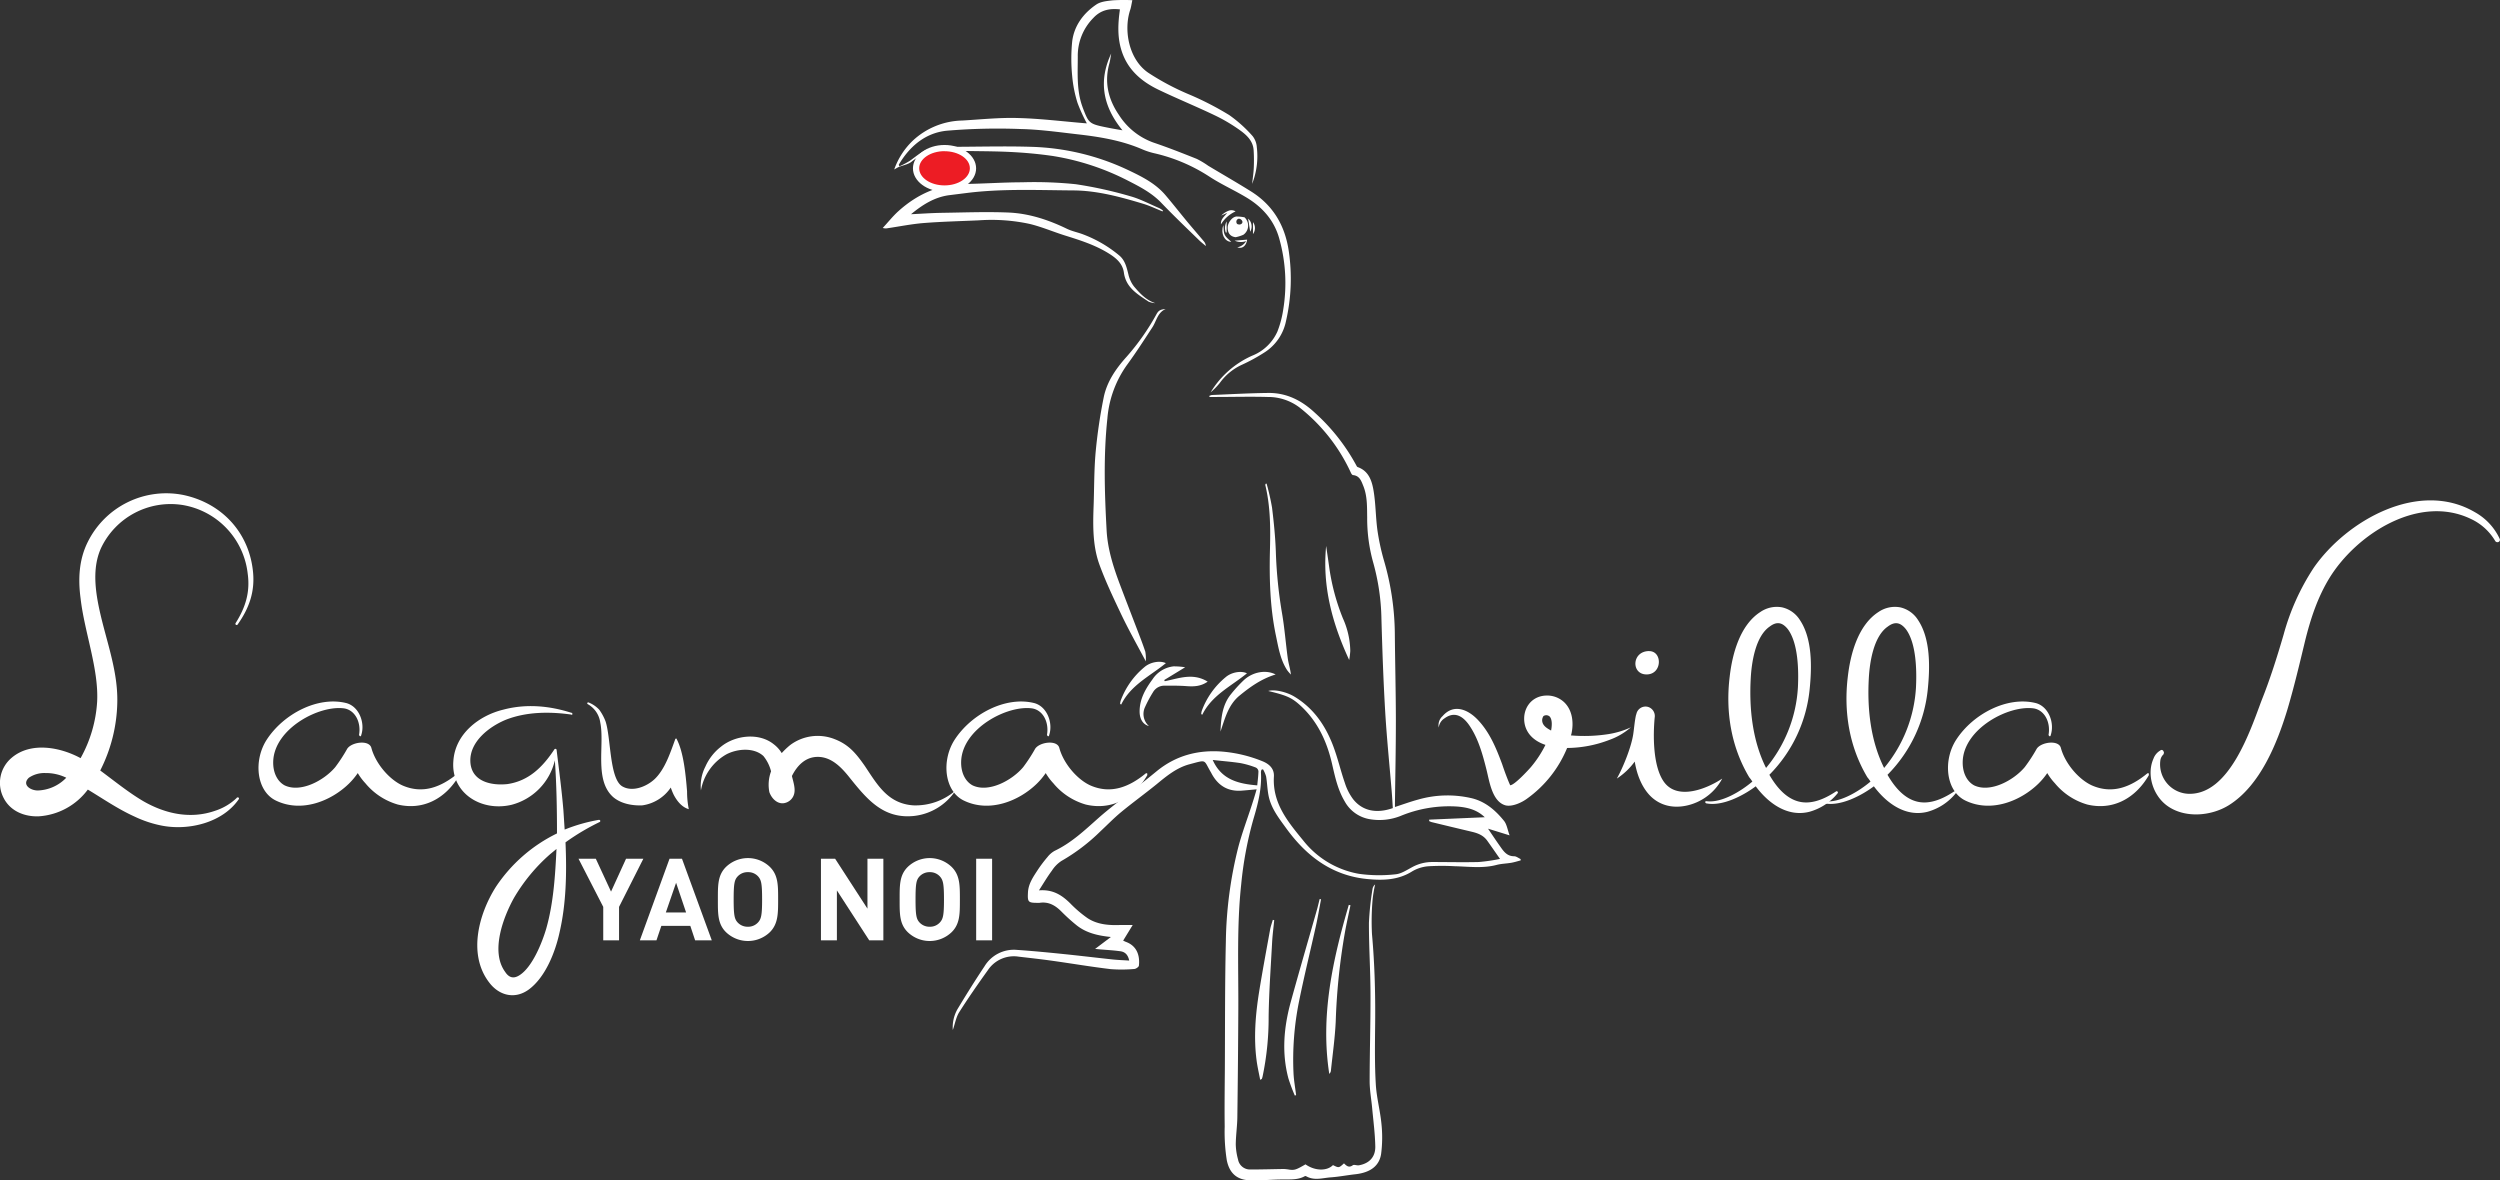 <svg id="Layer_1" data-name="Layer 1" xmlns="http://www.w3.org/2000/svg" viewBox="0 0 801.63 378.5"><rect x="0" y="0" width="801.63" height="378.5" fill="#333333" stroke="none"/><defs><style>.cls-1,.cls-2{fill:#fff;}.cls-2{fill-rule:evenodd;}.cls-3{fill:#ed1c24;}</style></defs><title>logo-light</title><path class="cls-1" d="M221,367.73v10.72h-5.07V367.73L208,352.3h5.55l4.88,10.54,4.81-10.54h5.55Z" transform="translate(-22.5 -76.94)"/><path class="cls-1" d="M245.39,378.45l-1.54-4.63h-9.29L233,378.45h-5.33l9.51-26.15h4l9.55,26.15ZM239.29,360,236,369.53h6.5Z" transform="translate(-22.5 -76.94)"/><path class="cls-1" d="M269.4,375.81a10.16,10.16,0,0,1-14.14,0c-2.64-2.64-2.57-5.91-2.57-10.43s-.07-7.79,2.57-10.43a10.16,10.16,0,0,1,14.14,0c2.64,2.64,2.61,5.91,2.61,10.43S272,373.17,269.4,375.81ZM265.62,358a4.24,4.24,0,0,0-3.27-1.4A4.33,4.33,0,0,0,259,358c-1,1.1-1.25,2.31-1.25,7.35s.26,6.24,1.25,7.35a4.33,4.33,0,0,0,3.31,1.4,4.24,4.24,0,0,0,3.27-1.4c1-1.1,1.29-2.31,1.29-7.35S266.61,359.13,265.62,358Z" transform="translate(-22.5 -76.94)"/><path class="cls-1" d="M301.21,378.45l-10.36-16v16h-5.11V352.3h4.55l10.36,16v-16h5.1v26.15Z" transform="translate(-22.5 -76.94)"/><path class="cls-1" d="M327.68,375.81a10.16,10.16,0,0,1-14.14,0c-2.64-2.64-2.57-5.91-2.57-10.43s-.07-7.79,2.57-10.43a10.16,10.16,0,0,1,14.14,0c2.64,2.64,2.61,5.91,2.61,10.43S330.33,373.17,327.68,375.81ZM323.9,358a4.24,4.24,0,0,0-3.27-1.4,4.33,4.33,0,0,0-3.31,1.4c-1,1.1-1.25,2.31-1.25,7.35s.26,6.24,1.25,7.35a4.33,4.33,0,0,0,3.31,1.4,4.24,4.24,0,0,0,3.27-1.4c1-1.1,1.29-2.31,1.29-7.35S324.89,359.13,323.9,358Z" transform="translate(-22.5 -76.94)"/><path class="cls-1" d="M335.51,378.45V352.3h5.11v26.15Z" transform="translate(-22.5 -76.94)"/><path class="cls-1" d="M101.93,260.92a25.16,25.16,0,0,0-21-22.07,24.69,24.69,0,0,0-26,13.76c-2.18,4.77-2.18,10.08-1.36,15.53,1.77,11.45,6.81,22.35,6.54,34.07A50.09,50.09,0,0,1,54.64,324c4.77,3.54,9.13,7.08,13.76,9.81,7.09,4.09,15.13,5.86,23,3.13a18,18,0,0,0,6.95-4.09c.14-.27.41-.27.68-.14a.41.41,0,0,1,0,.54c-5.18,7.49-15.94,10.08-24.53,8.45a36.42,36.42,0,0,1-8.72-2.86c-5.45-2.45-10.36-5.86-15.12-8.72a21.32,21.32,0,0,1-15.81,8.58c-4.5.14-9-1.63-11.17-5.86a10.5,10.5,0,0,1,2.59-12.94c6.13-5.18,15.53-3.41,22.07.14a42.32,42.32,0,0,0,5.31-18.12c.54-10.49-4.09-22.35-5.31-33.11-.82-6.13-.55-12.4,2.32-18.12a28.07,28.07,0,0,1,30.79-15c12.54,2.73,21.12,12.4,22.21,24.94.55,6.27-1.36,11.45-4.91,16.49a.4.4,0,1,1-.68-.41C101.25,271.68,102.74,266.78,101.93,260.92ZM37.07,324.82a8.81,8.81,0,0,0-5.31,1.5c-2.32,2.18.41,4.09,2.86,4.09a13.25,13.25,0,0,0,9.13-4.09A14.85,14.85,0,0,0,37.07,324.82Z" transform="translate(-22.5 -76.94)"/><path class="cls-1" d="M133,304.11c-8-1.23-22.48,6.4-22.89,16.9-.14,3.68,1.36,6.54,3.68,7.77,5.18,2.45,12.67-1.63,16.21-5.86a51.41,51.41,0,0,0,3.82-5.86c1.36-2.18,7.09-3,7.77-.27,1.36,5,5.72,10.08,9.95,12,6.54,2.86,12.4.54,17.71-3.82a.42.42,0,0,1,.54,0v.54c-4.5,7.77-11.85,11.31-19.76,9.4a21,21,0,0,1-10.36-6.81,18.68,18.68,0,0,1-2.45-3.27,22.3,22.3,0,0,1-2.86,3.41c-5.59,5.45-15,9.4-23.3,5.45-6.4-3-7.36-12.94-3-19.62,5.45-8.31,16.35-13.9,25.34-11.72,4.22,1,6.27,6.4,4.91,10.36,0,.27-.27.41-.41.27s-.27-.27-.27-.41C138.31,308.74,136.53,304.79,133,304.11Z" transform="translate(-22.5 -76.94)"/><path class="cls-1" d="M184.9,307.65c-5.45,2.18-11.85,7.09-11.58,13.49s6.68,7.77,11.85,7.22c6.95-1,11.45-5.59,15.12-11.17a.4.4,0,0,1,.68.14c.82,6.81,1.63,12.81,2.18,19.35.14,2,.27,4.22.41,6.27a53.49,53.49,0,0,1,11-3.13c.14,0,.41.14.41.27s0,.41-.14.41a73.6,73.6,0,0,0-11,6.54c.41,9.54.27,19.49-1.91,28.89-1.36,6.27-4.5,14.31-9.81,18.26-4.22,3.13-9.13,2.18-12.4-1.77-7.36-9-3.82-22.21,1.77-31.07a49.57,49.57,0,0,1,19.62-17.17c0-7.77-.14-15.67-.68-23.44A19.27,19.27,0,0,1,186.54,335c-9.81,2.32-19.49-3.82-18.67-14,.55-8.72,8.18-14.58,15.94-16.49,7.49-2,15-1.23,21.94,1,.27,0,.27.14.27.41s-.14.27-.41.14C198.53,305.07,191.31,305.2,184.9,307.65Zm14,43.19a56.83,56.83,0,0,0-11.58,14c-3.41,6.13-7.63,17.17-2.86,23.71,1.23,1.91,2.73,2.32,4.63,1.09,4.09-2.59,7.22-10.36,8.58-15,2.32-8.18,2.86-17,3.27-25.48Z" transform="translate(-22.5 -76.94)"/><path class="cls-1" d="M243.36,336.41c-2.32-.68-3.82-2.73-4.77-4.5a18.26,18.26,0,0,1-1-2.45,13.21,13.21,0,0,1-9.13,5.72c-3.27.14-6.81-.54-9.27-2.59-6.27-5.45-2.73-16.76-4.22-24a8,8,0,0,0-4-5.86.3.3,0,1,1,.27-.54,9.47,9.47,0,0,1,3.41,2.32,16,16,0,0,1,2,3.68c1.77,5.18,1.23,18.26,5.31,20.85,3.27,2,7.9.14,10.49-2.32,3.27-3.13,5-8.45,6.54-12.67,0-.14.27-.41.41-.27,2.32,4.22,3,11.85,3.41,16.9A29,29,0,0,0,243.36,336.41Z" transform="translate(-22.5 -76.94)"/><path class="cls-1" d="M248.67,322.78a16.5,16.5,0,0,1,5-6.4c4.5-3.68,12.13-4.63,16.9-.82a10.31,10.31,0,0,1,2.59,2.86,24.43,24.43,0,0,1,2.73-2.59,14.74,14.74,0,0,1,14.17-1.91c4.63,1.77,6.95,4.63,9.81,8.72,4,6,7.36,12,15.53,12.54a19.56,19.56,0,0,0,13.49-4.77,18.34,18.34,0,0,1-13.35,8.17c-9.81,1-15-5.31-20.58-12.26-2.59-3.27-5.72-6.54-9.95-6.68s-6.95,2.86-8.58,6.13c.41,1.77,1.23,4.09.68,5.86a4,4,0,0,1-2.32,2.59c-2.59,1.09-4.77-1-5.59-3.27a12.36,12.36,0,0,1,.54-6.68,12.76,12.76,0,0,0-2.45-4.91c-3.13-2.86-8.45-2.32-11.85-.55a16.58,16.58,0,0,0-8.18,11.58A13.63,13.63,0,0,1,248.67,322.78Z" transform="translate(-22.5 -76.94)"/><path class="cls-1" d="M353.59,304.11c-8-1.23-22.48,6.4-22.89,16.9-.14,3.68,1.36,6.54,3.68,7.77,5.18,2.45,12.67-1.63,16.21-5.86a51.41,51.41,0,0,0,3.82-5.86c1.36-2.18,7.09-3,7.77-.27,1.36,5,5.72,10.08,9.95,12,6.54,2.86,12.4.54,17.71-3.82a.42.42,0,0,1,.54,0v.54c-4.5,7.77-11.85,11.31-19.76,9.4a21,21,0,0,1-10.36-6.81,18.68,18.68,0,0,1-2.45-3.27,22.27,22.27,0,0,1-2.86,3.41c-5.59,5.45-15,9.4-23.3,5.45-6.4-3-7.36-12.94-3-19.62,5.45-8.31,16.35-13.9,25.34-11.72,4.22,1,6.27,6.4,4.91,10.36,0,.27-.27.41-.41.27s-.27-.27-.27-.41C358.9,308.74,357.13,304.79,353.59,304.11Z" transform="translate(-22.5 -76.94)"/><path class="cls-1" d="M485.07,306.56c3.54-4.09,8.18-2.18,11.45,1.36,3.82,4.09,5.86,9.27,7.63,14,.82,2.45,1.77,5,2.59,6.81,1.36,0,5.86-4.91,6.68-5.86a35.25,35.25,0,0,0,4.63-7.08c-3.27-1.09-6-3.27-6.68-6.81-.82-4.5,1.91-8.72,6.68-9a8,8,0,0,1,5.86,2c2.86,2.59,3.27,6.81,2.45,10.36l-.14.41a50.45,50.45,0,0,0,12-.41,27.55,27.55,0,0,0,7.22-2.18,21.26,21.26,0,0,1-6.81,4A38.41,38.41,0,0,1,525,316.78,37.48,37.48,0,0,1,512.19,333c-1.63,1.23-4.77,2.72-6.95,2.18-4.36-1.23-5.18-7.9-6.13-11.58-1.23-4.91-2.59-9.67-5.18-13.63-2-3.13-4.77-5.18-8.18-2.73a4,4,0,0,0-1.91,3A3.89,3.89,0,0,1,485.07,306.56Zm34.34.14a1.62,1.62,0,0,0-2-.14,2.45,2.45,0,0,0-.41,1.5c.14,1.64,1.63,2.45,2.86,3.13C520.09,310,520.36,307.79,519.41,306.7Z" transform="translate(-22.5 -76.94)"/><path class="cls-1" d="M540.94,326.59c2-3.54,4.77-10.36,5.31-14.58.27-1.91.41-3.82.82-5.72l.14-.41a3,3,0,0,1,3.54-2.32,3.06,3.06,0,0,1,2.32,3.54c-.54,5.86-.54,15.67,3,20.58,4.36,6,13.76,2.18,18.67-1.09a17,17,0,0,1-9.67,8.18c-4.91,1.63-10.08,1-13.76-3-2.59-2.86-4-6.81-4.63-10.63A21.69,21.69,0,0,1,540.94,326.59Zm10.36-40.88c-5.59,0-5.86,7.49-.82,7.49S555.65,285.72,551.29,285.72Z" transform="translate(-22.5 -76.94)"/><path class="cls-1" d="M584.4,327.55c-.27-.41-.68-1-1-1.36-5.86-9.81-7.63-21.12-6.27-32.29.82-7.22,3.27-16.49,9.81-20.71a9.33,9.33,0,0,1,7-1.5,9.15,9.15,0,0,1,5.72,4.09c4,6,3.82,15,3.13,21.94a45.29,45.29,0,0,1-12.94,27.66c2.59,4.5,6.54,9.13,12.26,8.86,3.13-.14,6.27-1.63,9.13-3.54.27-.14.41,0,.54.14s0,.27,0,.41a17.7,17.7,0,0,1-9.13,6c-7.09,1.77-13.22-2.86-17.17-8.18-4,3-10.76,6.54-15.94,5.45-.14-.14-.27-.27-.27-.41s.14-.27.41-.27C574.45,334.5,580.72,330.68,584.4,327.55ZM599,297.43c.27-5.45.14-14.31-3.27-18.8-1.77-2.18-3.54-2.45-5.72-.82-4.63,3.13-5.86,11.58-6.13,16.62-.54,9.67.54,20,4.91,28.75A44.32,44.32,0,0,0,599,297.43Z" transform="translate(-22.5 -76.94)"/><path class="cls-1" d="M622.28,327.55c-.27-.41-.68-1-1-1.36-5.86-9.81-7.63-21.12-6.27-32.29.82-7.22,3.27-16.49,9.81-20.71a9.33,9.33,0,0,1,7-1.5,9.15,9.15,0,0,1,5.72,4.09c4,6,3.82,15,3.13,21.94a45.29,45.29,0,0,1-12.94,27.66c2.59,4.5,6.54,9.13,12.26,8.86,3.13-.14,6.27-1.63,9.13-3.54.27-.14.41,0,.54.14s0,.27,0,.41a17.7,17.7,0,0,1-9.13,6c-7.09,1.77-13.22-2.86-17.17-8.18-4,3-10.76,6.54-15.94,5.45-.14-.14-.27-.27-.27-.41s.14-.27.41-.27C612.33,334.5,618.6,330.68,622.28,327.55Zm14.58-30.11c.27-5.45.14-14.31-3.27-18.8-1.77-2.18-3.54-2.45-5.72-.82-4.63,3.13-5.86,11.58-6.13,16.62-.54,9.67.54,20,4.91,28.75A44.32,44.32,0,0,0,636.86,297.43Z" transform="translate(-22.5 -76.94)"/><path class="cls-1" d="M674.74,304.11c-8-1.23-22.48,6.4-22.89,16.9-.14,3.68,1.36,6.54,3.68,7.77,5.18,2.45,12.67-1.63,16.21-5.86a51.27,51.27,0,0,0,3.82-5.86c1.36-2.18,7.09-3,7.77-.27,1.36,5,5.72,10.08,9.95,12,6.54,2.86,12.4.54,17.71-3.82a.42.42,0,0,1,.54,0v.54c-4.5,7.77-11.86,11.31-19.76,9.4a21,21,0,0,1-10.36-6.81,18.61,18.61,0,0,1-2.45-3.27,22.36,22.36,0,0,1-2.86,3.41c-5.59,5.45-15,9.4-23.3,5.45-6.4-3-7.36-12.94-3-19.62,5.45-8.31,16.35-13.9,25.34-11.72,4.22,1,6.27,6.4,4.91,10.36,0,.27-.27.41-.41.27s-.27-.27-.27-.41C680.05,308.74,678.28,304.79,674.74,304.11Z" transform="translate(-22.5 -76.94)"/><path class="cls-1" d="M769.44,262.28c-3.82,6.27-6,12.94-7.77,20-1.77,7.36-3.54,14.85-5.72,22.21-3.27,10.76-8.72,24.39-18.8,30.66-5.72,3.54-14.17,4.22-19.76.14-4.5-3.27-6.68-9.95-4.36-15.12a5,5,0,0,1,2.18-2.59.6.6,0,0,1,1,.27c.27.27.14.68,0,1a3.22,3.22,0,0,0-1,2,9.46,9.46,0,0,0,9.27,10.63c12.81.14,19.49-20,23.16-29.84,2.73-6.81,5-14,7.08-21.12A74.67,74.67,0,0,1,764.4,259c10.49-15.12,33.66-28.34,51.64-17.85a18.88,18.88,0,0,1,8,8.58.75.75,0,0,1-.41,1,.84.84,0,0,1-1-.27,17.72,17.72,0,0,0-7.77-7.09C798.19,235.3,778.16,248.11,769.44,262.28Z" transform="translate(-22.5 -76.94)"/><path class="cls-2" d="M355.64,362.44c4.48-.37,7.35,1.53,10,4.13a38.38,38.38,0,0,0,5.62,4.8c3.08,2,6.66,2.3,10.26,2.18,1.28,0,2.57,0,4.18,0l-3.06,5c.31.14.6.3.92.42,3.71,1.37,4.46,4.7,4.13,7.61-.05.41-.9,1-1.41,1.06a45.7,45.7,0,0,1-7.67.05c-6.28-.75-12.53-1.81-18.79-2.69-3.56-.5-7.14-.89-10.71-1.31a10,10,0,0,0-9.82,4.3c-3.18,4.44-6.3,8.92-9.22,13.52-1,1.57-1.31,3.58-2.05,5.71a11.81,11.81,0,0,1,1.5-6.7c2.79-4.62,5.65-9.22,8.65-13.71a11,11,0,0,1,10.36-5.29c4.82.33,9.64.79,14.45,1.28,5.43.55,10.85,1.21,16.28,1.79,1.7.18,3.42.23,5.32.36-.41-2-1.46-2.83-2.92-3-2.09-.29-4.2-.4-6.3-.58l-1.71-.16,5.06-3.82c-4.17-.43-7.91-1.29-11-3.76a57.91,57.91,0,0,1-4.91-4.45c-2-2-4.16-3.19-7-2.74a3.88,3.88,0,0,1-.46,0c-3.16,0-3.39-.19-3.22-3.36.14-2.76,1.67-4.94,3.09-7.13a42.42,42.42,0,0,1,3.16-4.19,7.61,7.61,0,0,1,2.31-2c5.35-2.55,9.56-6.53,13.92-10.41,3.76-3.34,7.84-6.32,11.78-9.47,2.37-1.9,4.75-3.79,7.1-5.72,6.15-5,13.26-6.85,21.07-6.21a43.87,43.87,0,0,1,12.7,3.06c2.31.92,3.87,2.46,3.73,4.92-.51,8.55,4.47,14.51,9.39,20.5a29.17,29.17,0,0,0,17.91,10.71,47.16,47.16,0,0,0,11.66.15c1.83-.15,3.62-1.36,5.33-2.27a13.32,13.32,0,0,1,6.5-1.67c5,0,9.91.12,14.85,0a56.05,56.05,0,0,0,6.86-1c-1.49-2.13-2.78-4-4.08-5.82s-3.12-2.45-5.11-2.92q-6.37-1.51-12.74-3.06a5.44,5.44,0,0,1-.78-.32c0-.16,0-.32,0-.47l17.82-.77c-2.49-2.41-5.54-3.17-8.83-3.43a40.72,40.72,0,0,0-18.12,3,18.31,18.31,0,0,1-9.7,1.09,11.29,11.29,0,0,1-8.29-5.8c-2.22-3.74-3.09-7.92-4.05-12.08-1.7-7.33-4.79-13.9-10.57-19-2.5-2.19-4.23-2.92-9.87-4.26,1.94-.61,5.82.26,8.37,1.79,6.12,3.68,9.93,9.22,12.41,15.71,1.5,3.92,2.43,8.07,3.8,12a17.41,17.41,0,0,0,2.64,5.19c3,3.79,7.5,4.69,12.73,2.86-.12-1.84-.22-3.73-.38-5.61-.7-8.47-1.57-16.93-2.07-25.41-.58-9.88-.92-19.77-1.2-29.66a71.53,71.53,0,0,0-2.7-18.28,52.47,52.47,0,0,1-1.87-14.17c-.06-3.44.08-6.92-1.26-10.21-.64-1.57-1.17-3.24-3.28-3.44-.25,0-.53-.43-.67-.72a56.67,56.67,0,0,0-16.46-20.94A16.68,16.68,0,0,0,429,204.23c-5.66-.16-11.33,0-17,0h-1.68c0-.11,0-.22-.07-.33a3,3,0,0,1,.84-.3c6-.25,12-.59,18.07-.66,5.87-.07,10.74,2.41,15,6.39a63.07,63.07,0,0,1,13.22,16.79c.11.22.26.52.46.59,3.5,1.22,4.53,4.34,5.06,7.37.75,4.29.69,8.71,1.29,13a72.31,72.31,0,0,0,2.13,9.76,86.24,86.24,0,0,1,3.43,22.83c.08,9.49.33,19,.34,28.47,0,8.86-.19,17.71-.3,26.57,0,.3,0,.6,0,1,2.52-.82,4.93-1.7,7.39-2.37a34.08,34.08,0,0,1,17-.5c4.46,1,7.82,3.87,10.6,7.33.89,1.12,1.1,2.79,1.77,4.63l-6.91-2.14c1.28,1.88,2.6,3.88,4,5.84,1.07,1.53,2.14,3,4.38,3,.68,0,1.38.58,2.07.9,0,.15,0,.29,0,.44-1,.25-2,.58-3,.75-1.57.27-3.19.29-4.71.69-4.44,1.17-8.92.52-13.39.42a75.53,75.53,0,0,0-8.35,0,12,12,0,0,0-5.23,1.59c-4.58,2.92-9.56,3-14.63,2.5-11.27-1.14-19.4-7.38-25.84-16.24-2.33-3.21-4.82-6.36-5.65-10.36-.42-2.06-.46-4.19-.81-6.27a9.91,9.91,0,0,0-1-2.31l-.48.14a2.85,2.85,0,0,0-.18.8c.33,5.19-.94,10.11-2.4,15a118.2,118.2,0,0,0-3.93,21c-1.43,13.27-.86,26.57-.92,39.87q-.08,17.17-.31,34.35c0,3-.48,6.06-.51,9.1a20,20,0,0,0,.73,4.86,3.89,3.89,0,0,0,4,3.21c3.55,0,7.11-.11,10.66-.16A14.64,14.64,0,0,1,436,452c1.67.19,2.15,0,5.11-1.71,3,2.12,6.86,2.23,8.81.24,1.89.94,1.89.94,3.53-.56.79.77,1.55,1.54,2.83.61.44-.32,1.38.17,2.05,0,3.22-.6,5.21-2.63,5.16-6-.08-4.1-.62-8.19-1-12.28-.26-2.86-.8-5.72-.81-8.58,0-9.23.3-18.46.27-27.69,0-7.73-.52-15.46-.5-23.19A92.59,92.59,0,0,1,462.6,362a2.31,2.31,0,0,1,.84-1.46,39.45,39.45,0,0,0-.81,4.83,80,80,0,0,0-.2,11.11c.91,10.08,1.14,20.17,1,30.28-.06,6-.13,12,.23,17.94.25,4.24,1.41,8.42,1.81,12.66a41.42,41.42,0,0,1-.1,9.5c-.54,3.85-3.36,6.05-8.21,6.6-2.64.29-5.27.81-7.92,1s-5.2,1.09-7.74-.26c-.17-.09-.44-.21-.56-.14-2.17,1.23-4.53,1.06-6.89,1.08-3.55,0-7.11.37-10.66.28-4.08-.11-6.64-2.1-7.52-6.47a58.4,58.4,0,0,1-.67-10.75c-.08-6.08,0-12.16.05-18.25.08-13.67,0-27.33.32-41a131,131,0,0,1,4-30.41c1.21-4.56,2.89-9,4.34-13.5.5-1.55,1-3.12,1.53-5-1.79.16-3.25.3-4.72.42-4.53.36-7.72-1.65-9.79-5.6l-.07-.14c-2.55-4.25-1.18-4.24-6.86-2.74-4.15,1.09-7.38,3.75-10.62,6.42-3.7,3-7.6,5.83-11.3,8.87-2.34,1.93-4.46,4.12-6.68,6.19A61,61,0,0,1,362.86,353a10.43,10.43,0,0,0-3.08,3.14C358.38,358,357.18,360.06,355.64,362.44Zm70-33.66c.14-1.49.35-3,.38-4.55a1.54,1.54,0,0,0-.82-1.17,28.62,28.62,0,0,0-5-1.44c-3-.45-5.93-.66-8.84-1C414.14,326.92,419.54,328.27,425.61,328.77Z" transform="translate(-22.5 -76.94)"/><path class="cls-2" d="M310.91,130.27a29.19,29.19,0,0,0,3.4-1.81c2.27-1.61,4.33-3.58,7.2-4a34.52,34.52,0,0,1,5.23-.44c8.82,0,17.64-.28,26.45,0A77.57,77.57,0,0,1,384,131.36c4.49,2.13,8.94,4.3,12.23,8.18,2.43,2.86,4.75,5.83,7.15,8.72,1.67,2,3.4,4,5.09,6a2.7,2.7,0,0,1,.69,1.58c-.66-.57-1.35-1.1-2-1.71-4.12-4-8.3-8-12.29-12.16-3-3.12-6.7-5.07-10.49-7a80.5,80.5,0,0,0-24.2-8c-4.73-.69-9.52-1.11-14.3-1.33-6.59-.3-13.2-.17-19.8-.46a16.36,16.36,0,0,0-11.32,3.64c-1.11.87-2.7,1.1-4.05,1.66-.46.19-.87.47-1.48.81a23.68,23.68,0,0,1,5.9-9.19A23.93,23.93,0,0,1,331,115.59c6-.34,12.05-1,18.06-.8,7,.18,14,1.05,20.94,1.63l1,.08a52.52,52.52,0,0,1-3-6.59,40.86,40.86,0,0,1-1.7-8.57,56.14,56.14,0,0,1,0-11.11c.61-5,3.56-9,7.68-11.8,1.42-1,3.48-1.17,5.28-1.38a57.9,57.9,0,0,1,6.33-.05c-.28,1.28-.39,2.23-.69,3.11-2.17,6.52-.45,15.89,5.8,20.16a80.94,80.94,0,0,0,13.21,7,97.31,97.31,0,0,1,12.75,6.57,43,43,0,0,1,7.52,6.77,6.49,6.49,0,0,1,1.32,3.53A24.36,24.36,0,0,1,424,135.9c.18-1.74.46-3.48.53-5.23a52.66,52.66,0,0,0-.05-5.57c-.19-3-2.26-4.87-4.41-6.42a53.75,53.75,0,0,0-8.2-4.83c-5.89-2.81-11.94-5.29-17.83-8.11s-10.4-6.87-12.16-13.4c-1.09-4-.88-8.14-.27-12.39-3.27-.37-6.16.19-8.52,2.74a17.24,17.24,0,0,0-5,12.37c0,5.36-.4,10.71,1.42,15.9.09.24.16.49.26.73,1.94,5,1.94,5,8.65,6.32,1.2.23,2.4.43,4,.71-6.28-7.65-7.78-15.76-3.61-24.62-.19,1-.3,2.12-.58,3.14-1.68,6-.41,11.5,3.06,16.56a21.83,21.83,0,0,0,11.14,8.88c4.65,1.57,9.23,3.38,13.8,5.2a27.72,27.72,0,0,1,3.7,2.22c4.57,2.74,9.19,5.39,13.7,8.21,7.09,4.44,10.92,10.95,12.12,19.18a60.54,60.54,0,0,1-.89,22.4,15.57,15.57,0,0,1-7,10.12,57.88,57.88,0,0,1-7.17,3.91,17.9,17.9,0,0,0-7.06,5.82,21.61,21.61,0,0,1-2.94,3A29.52,29.52,0,0,1,424,191a14.87,14.87,0,0,0,8.1-7.74,32.75,32.75,0,0,0,1.88-7.12,52.76,52.76,0,0,0-1.27-22.65c-1.6-5.83-5.34-10.06-10.38-13.13-3.95-2.4-8.22-4.28-12.07-6.81a54.57,54.57,0,0,0-17.81-7.51,22.6,22.6,0,0,1-3.8-1.27c-6.7-2.88-13.81-4-21-4.81-5.88-.68-11.78-1.5-17.68-1.64a192.63,192.63,0,0,0-23.92.54c-6.85.7-11.89,5-15.37,10.92Z" transform="translate(-22.5 -76.94)"/><path class="cls-2" d="M395.29,144.74c-2.07-.83-4.1-1.82-6.23-2.46-7.3-2.2-14.74-4.23-22.35-4.28-11.43-.08-22.89-.61-34.3.83l-5.51.69c-4.75.62-8.61,3.08-12.28,6.11,3.36-.16,6.72-.4,10.09-.45,7.06-.11,14.13-.38,21.17-.09,6.58.28,12.81,2.34,18.75,5.22,1.7.82,3.62,1.16,5.37,1.86a39.92,39.92,0,0,1,11.5,6.78c1.8,1.56,2.28,3.81,2.83,6a9.73,9.73,0,0,0,1.86,3.93c1.86,2.18,3.85,4.31,6.76,5.27a6.42,6.42,0,0,1-2.17-.5c-3.49-2.34-7.24-4.45-7.9-9.28-.4-2.94-2.47-4.68-4.9-6.19-4.38-2.72-9.21-4.23-14.06-5.75-3.77-1.19-7.43-2.76-11.26-3.69a58,58,0,0,0-16.29-1.15c-5.87.27-11.75.4-17.61.86-3.88.31-7.73,1.09-11.59,1.66a3.06,3.06,0,0,1-1.61-.08c1.68-1.81,3.23-3.77,5.06-5.42,6-5.4,13-8.56,21.24-8.68,6.13-.09,12.26-.52,18.39-.54a130.94,130.94,0,0,1,17.13.61,131,131,0,0,1,17.44,3.83c3.24.88,6.27,2.52,9.38,3.84a8.41,8.41,0,0,1,1.2.76Z" transform="translate(-22.5 -76.94)"/><path class="cls-2" d="M389.91,289c-2.79-5.26-5.58-10.2-8-15.3s-4.85-10.22-6.8-15.51c-2.23-6-2.18-12.42-1.95-18.77.22-5.87.14-11.76.67-17.6a164.79,164.79,0,0,1,2.56-17.37c1-5.06,3.91-9.28,7.31-13.06a75.2,75.2,0,0,0,9.65-13.74c.65-1.16,1.27-1.5,2.93-1.62-2.62,1.11-2.94,3.83-4.26,5.86-2.62,4-5.18,8-8,11.86a34.33,34.33,0,0,0-6.44,17.42c-1.27,11.94-.89,23.89-.24,35.83.33,6.14,2.24,12,4.41,17.74,1.69,4.47,3.41,8.92,5.12,13.39,1,2.58,2,5.15,2.88,7.78A13.32,13.32,0,0,1,389.91,289Z" transform="translate(-22.5 -76.94)"/><path class="cls-2" d="M431.08,372c-.23,2.4-.55,4.79-.68,7.2-.42,7.92-1,15.84-1.11,23.77a91.55,91.55,0,0,1-1.94,19.16,5.07,5.07,0,0,1-.23.73c0,.07-.16.11-.54.33-.4-2.09-.86-4.07-1.13-6.07-1-7.43-.38-14.82.79-22.16,1.07-6.65,2.31-13.27,3.51-19.89.19-1.08.58-2.12.88-3.18Z" transform="translate(-22.5 -76.94)"/><path class="cls-2" d="M446.1,365.3c-.54,2.8-1,5.61-1.61,8.38-1.81,8.17-3.83,16.3-5.48,24.51a94.07,94.07,0,0,0-1.74,22.9c.11,2.34.55,4.66.83,7l-.41.15a58.08,58.08,0,0,1-2.06-5.5c-2.2-8.24-1.46-16.44.76-24.54,2.69-9.8,5.55-19.56,8.33-29.34.35-1.2.62-2.43.93-3.64Z" transform="translate(-22.5 -76.94)"/><path class="cls-2" d="M428.63,232a74,74,0,0,1,1.75,7.7c.58,4.7,1.05,9.42,1.22,14.15a145,145,0,0,0,2,19.81c.82,4.76,1.17,9.6,1.83,14.39.24,1.69.8,3.34,1,5.19a13.31,13.31,0,0,1-1.2-1.4c-2.19-3.36-2.8-7.26-3.6-11.07-1.93-9.19-2.15-18.49-1.91-27.83.18-6.85.12-13.7-1.49-20.43a1.13,1.13,0,0,1,.09-.43Z" transform="translate(-22.5 -76.94)"/><path class="cls-2" d="M455.53,367.21c-.54,2.61-1.12,5.21-1.62,7.82a202.13,202.13,0,0,0-3.1,29.31c-.24,5.34-1,10.66-1.56,16a1.58,1.58,0,0,1-.52.94c-2.88-18.67,1.1-36.5,6.26-54.19Z" transform="translate(-22.5 -76.94)"/><path class="cls-2" d="M396,295.37c4.5-.89,9-2.79,13.74.14-2.2,1.54-4.42,1.61-6.75,1.44s-4.63-.17-6.94-.14a4.18,4.18,0,0,0-3.86,2.13,39.36,39.36,0,0,0-2.54,4.74,5.16,5.16,0,0,0,1.27,6.08c-1.86-.49-2.91-2.11-3-4.42-.08-4.09,1.8-7.4,4.14-10.58a9.3,9.3,0,0,1,6.75-4.15,22.69,22.69,0,0,1,3.71.29L395.8,295Z" transform="translate(-22.5 -76.94)"/><path class="cls-2" d="M447.73,252c.31,2.1.62,4.2.91,6.3a69.43,69.43,0,0,0,4.47,16.93,26.37,26.37,0,0,1,2.36,10.45,28.71,28.71,0,0,1-.35,2.89C449.65,276.77,446.47,264.85,447.73,252Z" transform="translate(-22.5 -76.94)"/><path class="cls-2" d="M431.54,293.21c-4.61,1.41-8.19,4-11.61,6.8-3.62,3-4.65,7.34-6.08,11.51.19-4.29.54-8.52,3.37-12a44.85,44.85,0,0,1,4.06-4.44C424.12,292.4,428.39,291.59,431.54,293.21Z" transform="translate(-22.5 -76.94)"/><path class="cls-2" d="M422.34,292.84c-5.08,4.16-11.25,7-14.32,13.27l-.35-.18a5.38,5.38,0,0,1,.16-1,25.16,25.16,0,0,1,7.63-10.81C417.33,292.48,420.46,291.93,422.34,292.84Z" transform="translate(-22.5 -76.94)"/><path class="cls-1" d="M418.72,153c-1.7-.2-2.58-1.27-2.56-3.15,0-1.36,1.38-3.46,2.94-3.49a14.78,14.78,0,0,1,2.37.25c.13,0,.25.19.36.3a3.6,3.6,0,0,1-.63,5.3A11.69,11.69,0,0,1,418.72,153Zm1.09-4.06c.66,0,1.09-.35,1.09-.87a1.25,1.25,0,0,0-1.21-1,1,1,0,0,0-.75,1.06C419,148.66,419.24,148.91,419.81,148.91Z" transform="translate(-22.5 -76.94)"/><path class="cls-1" d="M414,148.89c-.13-1.69,1.11-2.53,2-3.69l-1.89.85a6.7,6.7,0,0,1,2.21-1.48,2.5,2.5,0,0,1,2.37.16A10.54,10.54,0,0,0,414,148.89Z" transform="translate(-22.5 -76.94)"/><path class="cls-1" d="M422.08,154.24a4.83,4.83,0,0,1-3.68-.13l4-.33c-.29,2-1.57,3.06-3.16,2.46A4.18,4.18,0,0,0,422.08,154.24Z" transform="translate(-22.5 -76.94)"/><path class="cls-1" d="M414.78,149.12c.16,3.24.16,3.24,2.53,5.38C415.12,154.45,413.79,151.75,414.78,149.12Z" transform="translate(-22.5 -76.94)"/><path class="cls-1" d="M423.38,151.24l-.67-4.19A3.33,3.33,0,0,1,423.38,151.24Z" transform="translate(-22.5 -76.94)"/><path class="cls-1" d="M424.27,152v-3.84A3.24,3.24,0,0,1,424.27,152Z" transform="translate(-22.5 -76.94)"/><path class="cls-1" d="M415.55,151.51a4.35,4.35,0,0,1,.28-3.56v3.54Z" transform="translate(-22.5 -76.94)"/><path class="cls-2" d="M396.34,289.58c-5.08,4.16-11.25,7-14.32,13.27l-.35-.18a5.5,5.5,0,0,1,.16-1,25.18,25.18,0,0,1,7.63-10.81C391.33,289.22,394.46,288.68,396.34,289.58Z" transform="translate(-22.5 -76.94)"/><ellipse class="cls-3" cx="302.86" cy="53.98" rx="9.13" ry="6.49"/><path class="cls-1" d="M325.36,138.41c-5.58,0-10.12-3.36-10.12-7.49s4.54-7.49,10.12-7.49,10.13,3.36,10.13,7.49S330.95,138.41,325.36,138.41Zm0-13c-4.48,0-8.12,2.46-8.12,5.49s3.64,5.49,8.12,5.49,8.13-2.46,8.13-5.49S329.85,125.43,325.36,125.43Z" transform="translate(-22.5 -76.94)"/></svg>